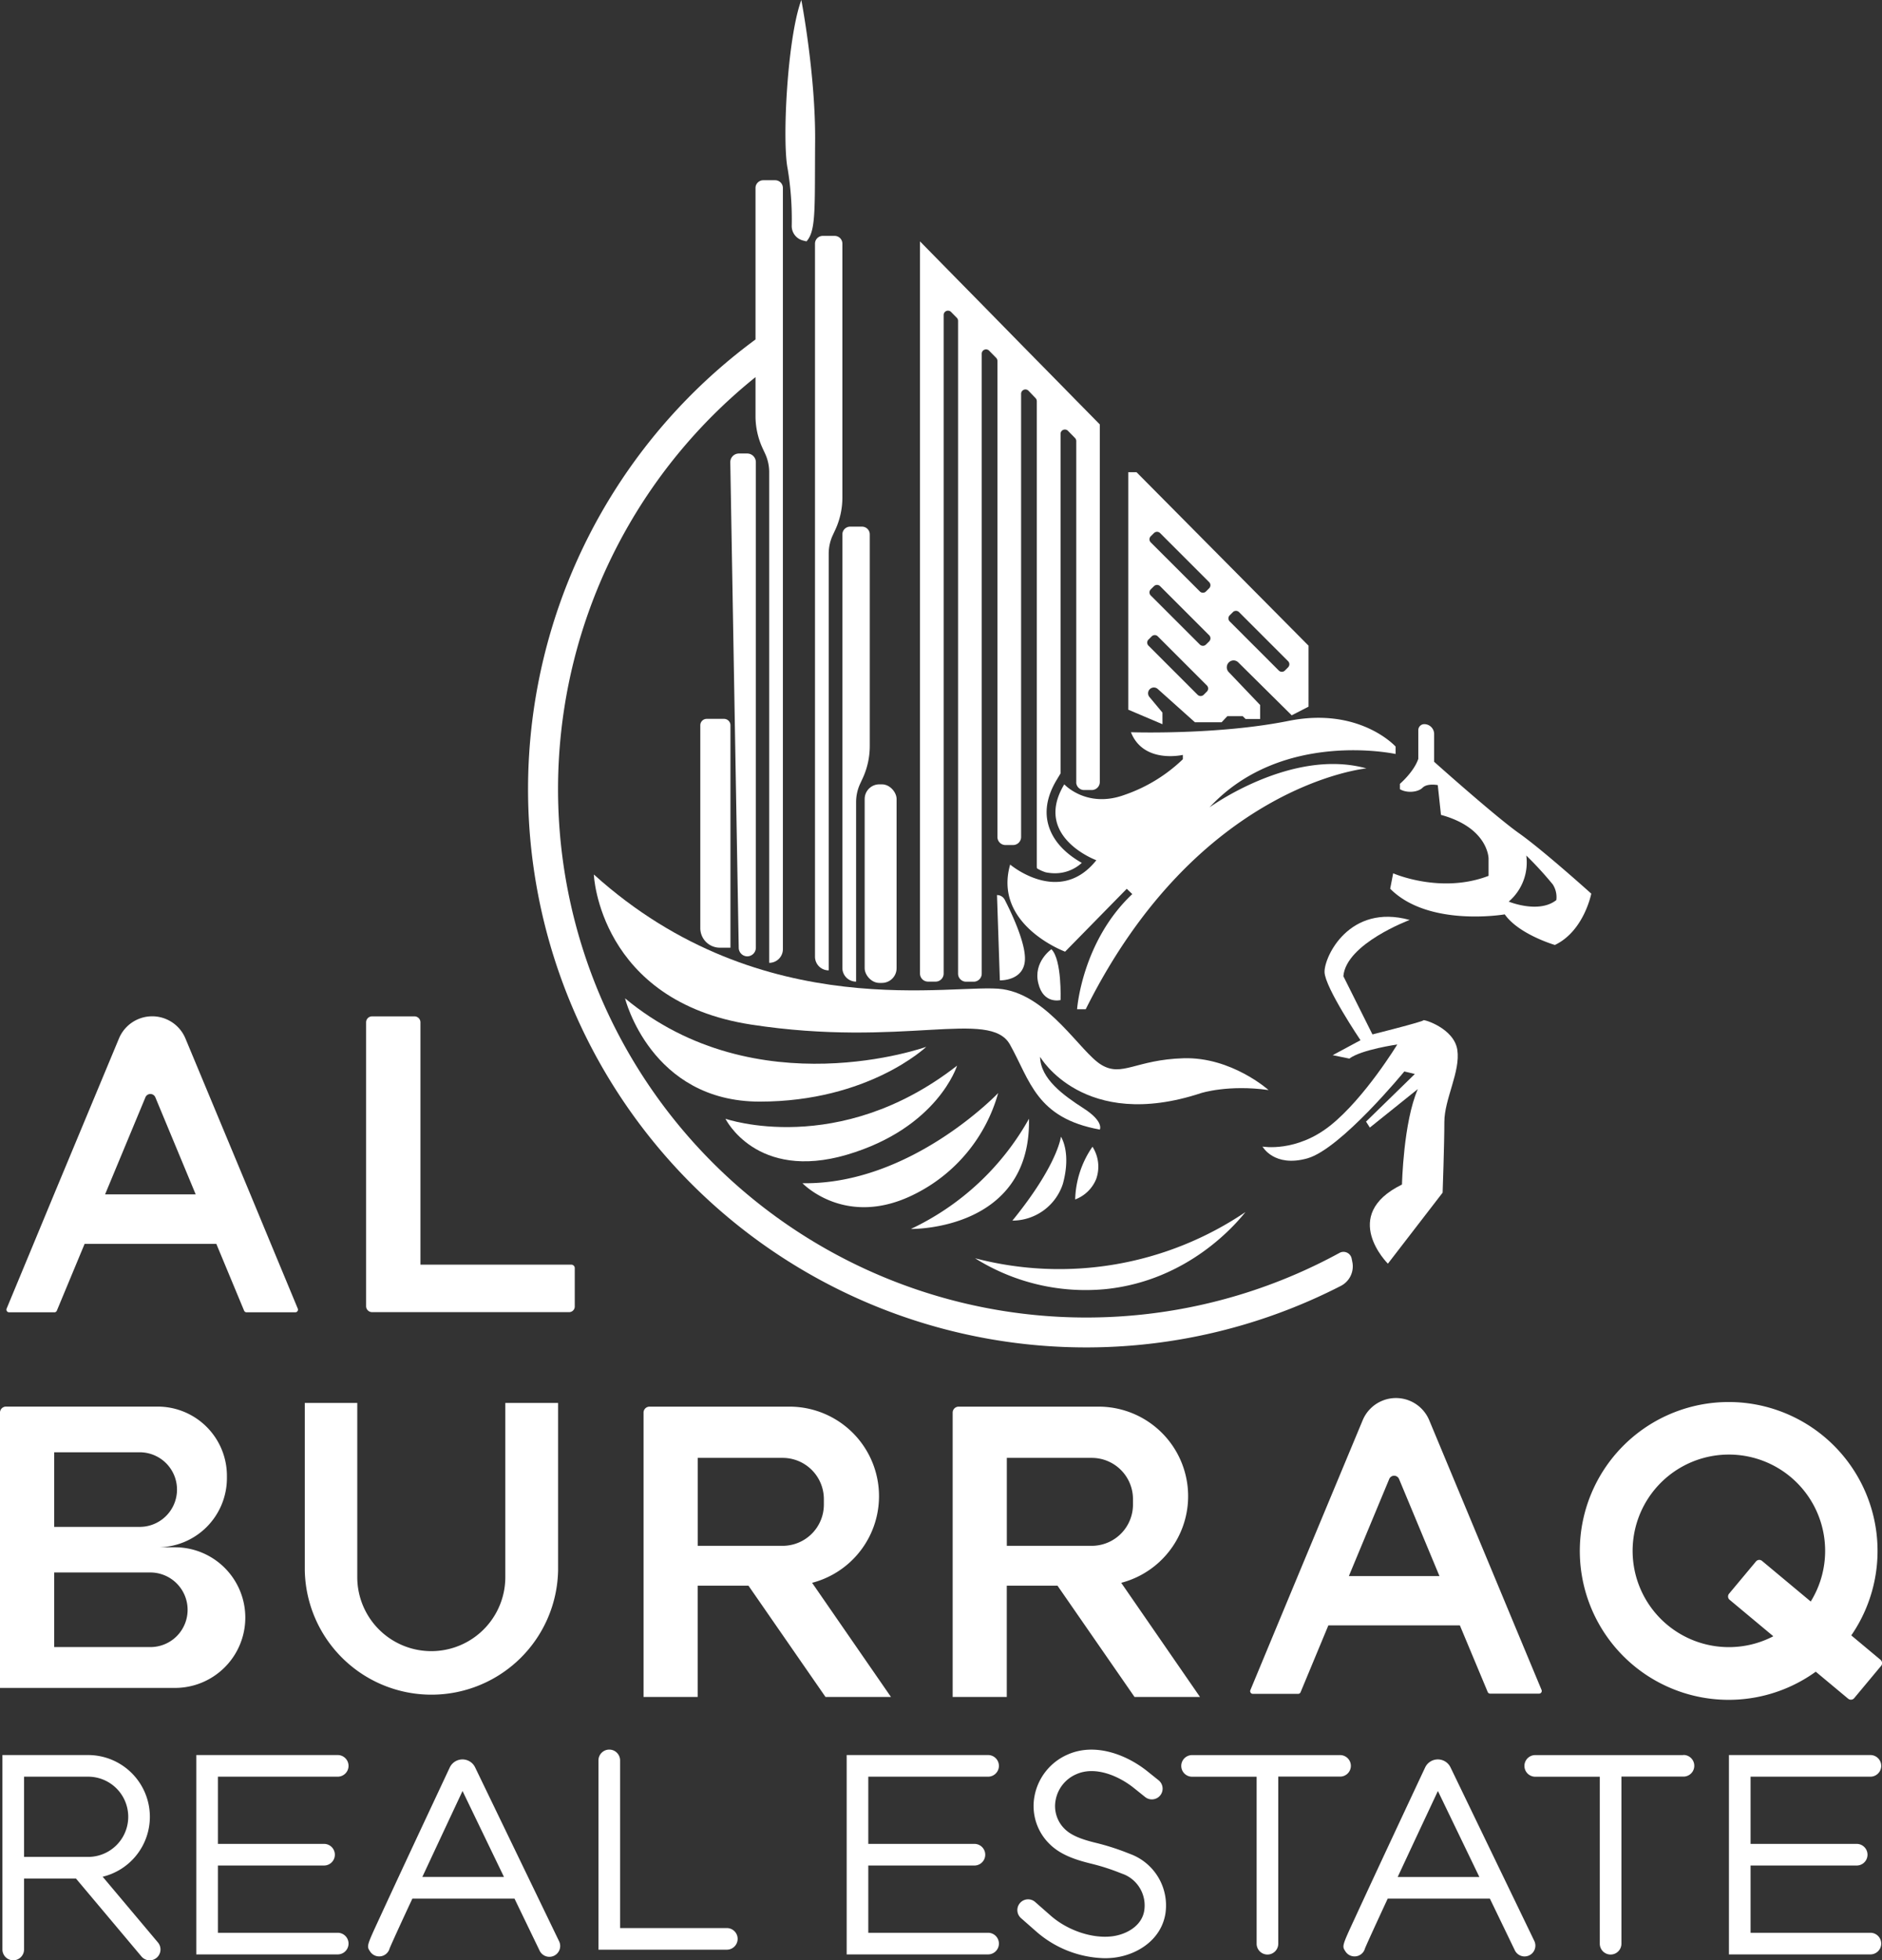 <svg id="Layer_1" data-name="Layer 1" xmlns="http://www.w3.org/2000/svg" viewBox="0 0 435.01 453"><rect x="0" y="0" width="435.01" height="453" fill="#333333" stroke="none"/><defs><style>.cls-1{fill:#fff;}</style></defs><path class="cls-1" d="M268.69,164.67l-3-3.6a1.33,1.33,0,0,1,.23-1.94,1.38,1.38,0,0,1,.79-.26,1.36,1.36,0,0,1,.89.34l8.59,7.69h6.18l1.32-1.4h3.56l.66.65h3.36v-3.23L284,155.3a1.6,1.6,0,0,1,.11-2.3,1.58,1.58,0,0,1,1-.39,1.57,1.57,0,0,1,1.11.46l12.35,12.23,3.89-2V149.21l-39.76-40.09h-1.91V164l7.91,3.36Zm15.56-22.49.72-.72a1,1,0,0,1,1.43,0l11.32,11.32a1,1,0,0,1,0,1.44l-.71.72a1,1,0,0,1-1.44,0l-11.32-11.32A1,1,0,0,1,284.25,142.18ZM266,123.91l.72-.71a1,1,0,0,1,1.44,0l11.32,11.32a1,1,0,0,1,0,1.43l-.72.72a1,1,0,0,1-1.43,0L266,125.35A1,1,0,0,1,266,123.91Zm0,12.27.72-.71a1,1,0,0,1,1.44,0l11.32,11.32a1,1,0,0,1,0,1.44l-.72.71a1,1,0,0,1-1.43,0L266,137.62A1,1,0,0,1,266,136.18Zm-.52,11.61.71-.72a1,1,0,0,1,1.44,0l11.32,11.32a1,1,0,0,1,0,1.44l-.71.71a1,1,0,0,1-1.44,0l-11.32-11.32A1,1,0,0,1,265.46,147.79Z"/><rect class="cls-1" x="199.86" y="181.25" width="7.38" height="45.89" rx="3.39"/><path class="cls-1" d="M194.71,223.68a3.16,3.16,0,0,0,3.17,3.16V185.37a10.14,10.14,0,0,1,.91-4.2l.65-1.4a17.75,17.75,0,0,0,1.6-7.35V123.49a1.79,1.79,0,0,0-1.79-1.79h-2.74a1.8,1.8,0,0,0-1.8,1.79Z"/><path class="cls-1" d="M188.38,221.08a3.16,3.16,0,0,0,3.17,3.16v-96.3a10.14,10.14,0,0,1,.91-4.2l.65-1.4a17.75,17.75,0,0,0,1.6-7.35V56.3a1.79,1.79,0,0,0-1.79-1.79h-2.74a1.8,1.8,0,0,0-1.8,1.79Z"/><path class="cls-1" d="M172.71,221a2,2,0,0,0,2-2V106.8a2,2,0,0,0-2-2H170.8a2,2,0,0,0-2,2L170.75,219A2,2,0,0,0,172.71,221Z"/><path class="cls-1" d="M168.84,219v-51.4a1.49,1.49,0,0,0-1.49-1.48h-4a1.48,1.48,0,0,0-1.48,1.48v46.88A4.52,4.52,0,0,0,166.4,219Z"/><path class="cls-1" d="M351.12,192.56c-5.53-3.91-19.63-16.52-19.63-16.52v-6.42a2.29,2.29,0,0,0-2.27-2.28,1.39,1.39,0,0,0-1.39,1.39v6.62c-1,3-4.25,5.79-4.25,5.79v1.23c1.53.94,4.15.75,5.24-.34s3.51-.6,3.51-.6l.74,6.88c11,3,11,10.09,11,10.09v4c-11.07,4.25-22.05-.59-22.05-.59l-.69,3.56c8.85,8.95,26.48,5.93,26.48,5.93,3.28,4.65,11.59,7.07,11.59,7.07,6.73-3.21,8.41-11.86,8.41-11.86S356.66,196.47,351.12,192.56ZM359.73,208c-4.06,3.21-11,.35-11,.35a11.9,11.9,0,0,0,4.06-10.64,80.78,80.78,0,0,1,6.13,6.68A5.43,5.43,0,0,1,359.73,208Z"/><path class="cls-1" d="M246,181.25c-7.32,12.13,7.41,17.54,7.41,17.54-8.5,10.68-19.92,1-19.92,1-4,13.95,12.7,20.13,12.7,20.13l14.25-14.53,1.28,1.22c-11.67,11-12.76,26.61-12.76,26.61h2c25.91-52,64.88-55.65,64.88-55.65-17.27-4.81-36.26,9-36.26,9,16.74-18.07,43-12.33,43-12.33v-1.72s-8.31-9.23-24.73-5.93-36.44,2.62-36.44,2.62c2.91,7.37,12,5.24,12,5.24v1A36.51,36.51,0,0,1,260,183.66C251.19,186.92,246,181.25,246,181.25Z"/><path class="cls-1" d="M173.62,236.77c35.07,5.41,55.16-3.69,59.82,4.61s6.05,17,20.78,19.65c0,0,1-1.84-3.72-4.88s-10-6.85-10.09-11.93c0,0,10,17.37,37.25,8.37,0,0,6.27-2,15.56-.69,0,0-8.57-7.68-19.65-7.35s-14.17,4.42-19,1.52-12.13-15.89-22.81-17.48-55.32,8.84-94.49-26.5C137.22,202.09,138.54,231.36,173.62,236.77Z"/><path class="cls-1" d="M144.47,230.7s5.94,23.87,31.13,23.87,38.5-12.66,38.5-12.66S174.94,256,144.47,230.7Z"/><path class="cls-1" d="M195.77,266.84c21-6.2,25.45-20.58,25.45-20.58-27.43,21.37-53.54,12.27-53.54,12.27S174.8,273,195.77,266.84Z"/><path class="cls-1" d="M211.46,275.93a37.32,37.32,0,0,0,19.26-23.34s-20.18,21.23-45.23,20.84C185.49,273.43,195.51,284,211.46,275.93Z"/><path class="cls-1" d="M237.84,258.53A61.16,61.16,0,0,1,210.54,284S238.36,284.51,237.84,258.53Z"/><path class="cls-1" d="M245.68,273.56c2-7.32-.46-10.88-.46-10.88s-.69,6.46-11.21,19.39A12.3,12.3,0,0,0,245.68,273.56Z"/><path class="cls-1" d="M252.52,265a22.34,22.34,0,0,0-4,12.18,8.43,8.43,0,0,0,4.85-4.71A8.53,8.53,0,0,0,252.52,265Z"/><path class="cls-1" d="M255.64,297.89c19.15-2,30.14-15.18,32.24-17.8a76.85,76.85,0,0,1-62.5,10.68A48.07,48.07,0,0,0,255.64,297.89Z"/><path class="cls-1" d="M329,235.78c0,.3-11.77,3.26-11.77,3.26l-6.72-13.45c.62-7.53,15.33-13,15.33-13-13.95-3.86-19.78,8.5-19.68,12.06s8.31,15.73,8.31,15.73l-6.43,3.46,3.85.79c2.77-2.08,11.08-3.26,11.08-3.26s-7.52,12.36-15.43,18.69-15.72,4.9-15.72,4.9,2.67,4.89,10.38,2.72,22.4-20.08,22.4-20.08l2.43.59-11.28,11,.88,1.38,11.09-8.9c-3.36,7.72-3.66,22.06-3.66,22.06-14.54,7.12-3.26,18.29-3.26,18.29l12.65-16.41s.4-11,.4-16.32,3.76-11.67,3-16.68S329,235.48,329,235.78Z"/><path class="cls-1" d="M230.45,206.84l.66,19.71s5.67.2,5.8-4.88c.11-4-3.3-11.08-4.68-13.76A2,2,0,0,0,230.45,206.84Z"/><path class="cls-1" d="M240,227.24c1.18,4.91,5.14,3.86,5.14,3.86s.35-9.28-2.11-11.74C243,219.36,238.76,222.32,240,227.24Z"/><path class="cls-1" d="M183,52.21a3.45,3.45,0,0,0,2.58,3.36l.83.21c2.27-2.47,1.88-7.71,2-23.14S185.22,0,185.22,0c-3.26,8.8-4.45,32.64-3.16,39A71.44,71.44,0,0,1,183,52.21Z"/><path class="cls-1" d="M214.51,226.84h1.75a1.86,1.86,0,0,0,1.86-1.86V72.84a1,1,0,0,1,1.75-.71l1.29,1.31a1,1,0,0,1,.29.72V225a1.86,1.86,0,0,0,1.86,1.86h1.75a1.86,1.86,0,0,0,1.86-1.86V81.8a1,1,0,0,1,1.75-.72l1.59,1.62a1,1,0,0,1,.29.72v110a1.86,1.86,0,0,0,1.86,1.86h1.75a1.86,1.86,0,0,0,1.86-1.86V91.06a1,1,0,0,1,1.75-.72L239.36,92a1,1,0,0,1,.29.72V200.23a1.74,1.74,0,0,0,.06.45h0a9.25,9.25,0,0,0,2,.9,10.79,10.79,0,0,0,2.14.22,9.13,9.13,0,0,0,6.2-2.4c-2.5-1.41-6.08-4-7.51-8.09-1.22-3.46-.64-7.2,1.71-11.1l.89-1.48V100.32a1,1,0,0,1,1.75-.72l1.59,1.62a1,1,0,0,1,.29.72v78.77a1.15,1.15,0,0,0,0,.26,1.83,1.83,0,0,0,1.83,1.6h1.75a1.61,1.61,0,0,0,.44-.06,1.84,1.84,0,0,0,1.42-1.8V98.08l-5.47-5.56-3.63-3.7-5.47-5.56L236,79.56,230.55,74l-3.63-3.7-5.43-5.52-3.37-3.43-5.47-5.57V225A1.86,1.86,0,0,0,214.51,226.84Z"/><path class="cls-1" d="M312.42,290.82a1.92,1.92,0,0,0-2.79-1.3,122.11,122.11,0,0,1-135-202.37v9a17.75,17.75,0,0,0,1.6,7.35l.65,1.4a10.14,10.14,0,0,1,.91,4.2v113.4a3.16,3.16,0,0,0,3.17-3.16V43.45a1.79,1.79,0,0,0-1.79-1.8h-2.74a1.8,1.8,0,0,0-1.8,1.8v35A129,129,0,0,0,309.94,297.15a5.08,5.08,0,0,0,2.64-5.54Z"/><path class="cls-1" d="M62.6,287.41,57.87,276l-15-36a8.32,8.32,0,0,0-15.38,0l-15,36L7.76,287.41l-6.23,15a.62.62,0,0,0,.57.85H12.57a.62.62,0,0,0,.57-.38l6.42-15.44H50l6.42,15.44a.62.62,0,0,0,.57.38H68.26a.62.62,0,0,0,.57-.85ZM24.29,276l9.33-22.44a1.24,1.24,0,0,1,2.28,0L45.23,276Z"/><path class="cls-1" d="M350.09,375.58l-4.73-11.37-15-36a8.33,8.33,0,0,0-15.39,0l-15,36-4.73,11.37-6.23,15a.62.62,0,0,0,.57.85h10.47a.62.62,0,0,0,.57-.38l6.42-15.44h30.4L343.87,391a.62.62,0,0,0,.57.38h11.31a.62.62,0,0,0,.57-.85Zm-38.31-11.37,9.33-22.43a1.23,1.23,0,0,1,2.27,0l9.34,22.43Z"/><path class="cls-1" d="M132.85,293v8.93a1.3,1.3,0,0,1-1.3,1.29H86a1.38,1.38,0,0,1-1.38-1.38v-65.6A1.38,1.38,0,0,1,86,234.87H95.8a1.38,1.38,0,0,1,1.38,1.38v56h34.88A.79.79,0,0,1,132.85,293Z"/><path class="cls-1" d="M40.45,357.56h-4a16,16,0,0,0,16-16v-.51a16,16,0,0,0-16-16H1.38A1.38,1.38,0,0,0,0,326.45v63.61H40.45a16.25,16.25,0,0,0,0-32.5ZM12.53,335.61H32a8.62,8.62,0,1,1,0,17.23H12.53ZM40.85,378.1a8.6,8.6,0,0,1-6.1,2.52H12.53V363.38H34.75a8.63,8.63,0,0,1,6.1,14.72Z"/><path class="cls-1" d="M187.71,365.77a20.69,20.69,0,0,0-5.19-40.71H150.13a1.38,1.38,0,0,0-1.38,1.39v65.6a.34.34,0,0,0,0,.1h12.51V366.43H173l17.81,25.72h15.13Zm-6.81-8.55H161.27V336.9H180.9a9.53,9.53,0,0,1,9.53,9.53v1.26a9.53,9.53,0,0,1-8.66,9.49A8.31,8.31,0,0,1,180.9,357.22Z"/><path class="cls-1" d="M259.16,365.77A20.69,20.69,0,0,0,254,325.06H221.58a1.38,1.38,0,0,0-1.38,1.39v65.6a.34.34,0,0,0,0,.1h12.51V366.43h11.72l17.81,25.72h15.13Zm-6.81-8.55H232.72V336.9h19.63a9.53,9.53,0,0,1,9.53,9.53v1.26a9.53,9.53,0,0,1-8.66,9.49A8.31,8.31,0,0,1,252.35,357.22Z"/><path class="cls-1" d="M434.64,383.54l-6.73-5.62a34.41,34.41,0,1,0-8.21,8.39l7.45,6.21a1,1,0,0,0,1.46-.13l6.16-7.39A1,1,0,0,0,434.64,383.54Zm-16.12-13.46-11.21-9.35a1,1,0,0,0-1.46.14l-6.17,7.39a1,1,0,0,0,.14,1.46l10.07,8.4a22.25,22.25,0,1,1,8.63-8Z"/><path class="cls-1" d="M312.24,408.07a2.49,2.49,0,0,0-2.48-2.49H275.54a2.49,2.49,0,1,0,0,5h14.92v38.59a2.48,2.48,0,0,0,5,0V410.55h14.34A2.48,2.48,0,0,0,312.24,408.07Z"/><path class="cls-1" d="M389.08,405.58H354.86a2.49,2.49,0,1,0,0,5h14.92v38.59a2.48,2.48,0,0,0,5,0V410.55h14.34a2.49,2.49,0,0,0,0-5Z"/><path class="cls-1" d="M23.73,433.69a14.25,14.25,0,0,0,10.91-13.85,14.28,14.28,0,0,0-14.27-14.27H.56V450.5a2.5,2.5,0,0,0,5,0V434.11h12l15.13,18a2.51,2.51,0,0,0,1.92.9,2.51,2.51,0,0,0,1.91-4.11ZM5.56,429.11V410.57H20.37a9.27,9.27,0,0,1,0,18.54Z"/><path class="cls-1" d="M78.06,410.57a2.5,2.5,0,0,0,0-5H45.37v46.07H78.06a2.5,2.5,0,1,0,0-5H50.37V431.1H74.9a2.5,2.5,0,0,0,0-5H50.37V410.57Z"/><path class="cls-1" d="M228.39,410.57a2.5,2.5,0,1,0,0-5H195.7v46.07h32.69a2.5,2.5,0,0,0,0-5H200.7V431.1h24.53a2.5,2.5,0,1,0,0-5H200.7V410.57Z"/><path class="cls-1" d="M432.33,446.64h-27.7V431.1h24.53a2.5,2.5,0,0,0,0-5H404.63V410.57h27.7a2.5,2.5,0,0,0,0-5h-32.7v46.07h32.7a2.5,2.5,0,1,0,0-5Z"/><path class="cls-1" d="M109.83,408.44a3.24,3.24,0,0,0-2.94-1.86h0a3.25,3.25,0,0,0-2.94,1.88c-1.72,3.68-6.4,13.64-10.63,22.72-2.12,4.55-4.12,8.86-5.59,12.06-3,6.48-3,6.48-2.2,7.7a2.5,2.5,0,0,0,4.33-.18,2.26,2.26,0,0,0,.19-.49c.35-.86,2.22-5,5.27-11.53h23.6l5.77,11.95a2.5,2.5,0,1,0,4.5-2.17Zm-12.21,25.3c2.58-5.53,5.72-12.24,9.29-19.86l9.58,19.86Z"/><path class="cls-1" d="M335.28,408.43a3.25,3.25,0,0,0-2.95-1.85h0a3.24,3.24,0,0,0-2.93,1.88c-1.73,3.68-6.4,13.65-10.63,22.72-2.12,4.55-4.12,8.87-5.59,12.06-3,6.48-3,6.48-2.2,7.7a2.5,2.5,0,0,0,4.33-.18,2.92,2.92,0,0,0,.19-.49c.37-.93,2.41-5.38,5.26-11.53h23.61l5.77,11.95a2.51,2.51,0,0,0,2.25,1.42,2.55,2.55,0,0,0,1.09-.25,2.5,2.5,0,0,0,1.16-3.34Zm-12.21,25.31c2.83-6.08,6.12-13.11,9.29-19.86l9.58,19.86Z"/><path class="cls-1" d="M168,445.55H143.33V406.81a2.5,2.5,0,0,0-5,0v43.74H168a2.5,2.5,0,0,0,0-5Z"/><path class="cls-1" d="M261.69,428.61l-1.23-.48a55.17,55.17,0,0,0-6.92-2.21c-2.81-.68-5.64-1.53-7.36-3.19A7.37,7.37,0,0,1,244,416a8.1,8.1,0,0,1,4.78-6c4.47-2,10,.51,13.35,3.22l2.56,2.05a2.48,2.48,0,0,0,3.11-3.87l-2.56-2.05c-4.66-3.75-12-6.75-18.45-3.9a13.09,13.09,0,0,0-7.68,9.67,12.26,12.26,0,0,0,3.63,11.14c2.56,2.48,6.14,3.6,9.64,4.45a49.14,49.14,0,0,1,6.27,2c.58.23,1,.38,1.23.47h0a7.78,7.78,0,0,1,4.61,8.3c-.54,3.62-4.22,5.63-7.61,6-4.55.5-10.17-1.42-14-4.78l-3.63-3.19a2.48,2.48,0,0,0-3.28,3.72l3.64,3.2a24.81,24.81,0,0,0,15.77,6.09,19.27,19.27,0,0,0,2-.11c5.29-.59,11-4,12-10.21A12.68,12.68,0,0,0,261.69,428.61Z"/><path class="cls-1" d="M129,324.2v38.68a29.28,29.28,0,0,1-58.55,0V324.2H82.58v40.25a17.11,17.11,0,1,0,34.22,0V324.2Z"/></svg>